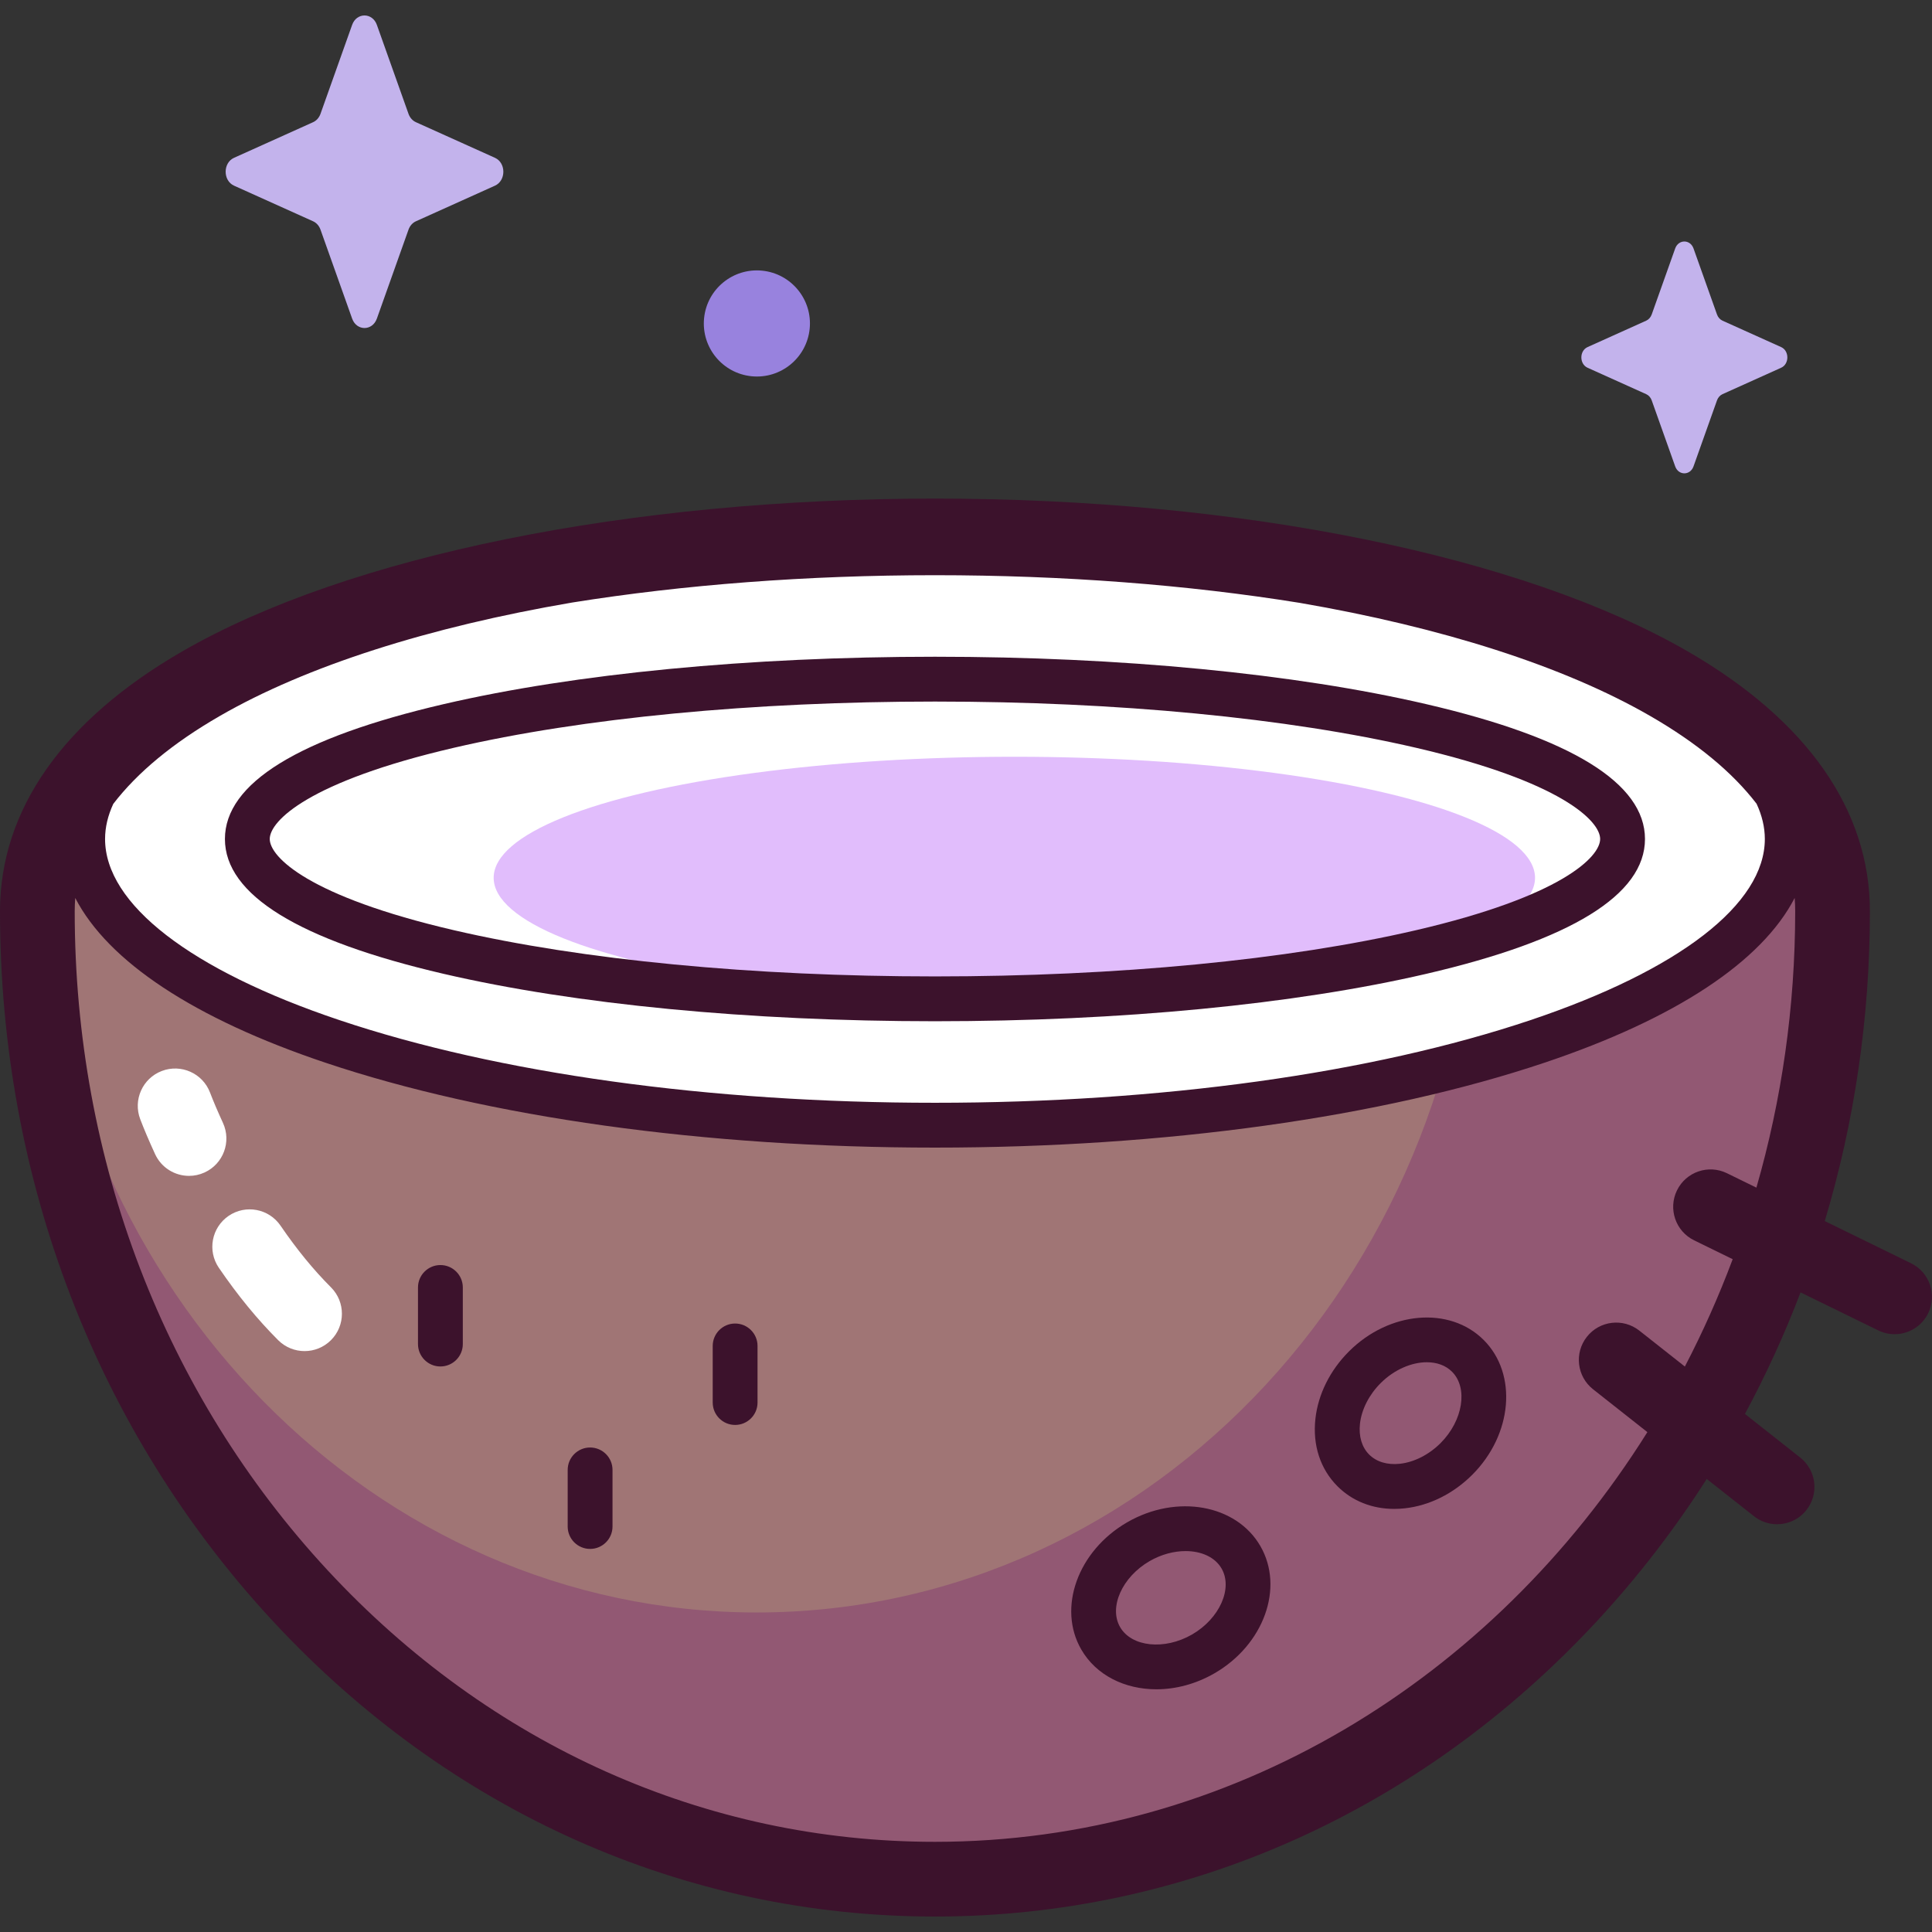 <svg id="Capa_1" enable-background="new 0 0 512 512" height="512" viewBox="0 0 512 512" width="512" xmlns="http://www.w3.org/2000/svg"><rect x="0" y="0" width="512" height="512" fill="#333333" stroke="none"/><g><g><path d="m485.644 241.466c-.027 141.681-106.499 256.536-237.872 256.536s-237.9-114.855-237.873-256.536c.025-132.578 475.77-132.586 475.745 0z" fill="#a07575"/><path d="m222.935 142.52c87.303 3.84 168.253 30.239 168.243 79.202-.022 113.548-85.352 205.598-190.64 205.598-101.163 0-183.927-84.984-190.238-192.361-.26 2.133-.401 4.301-.402 6.508-.026 141.68 106.5 256.535 237.873 256.535s237.845-114.855 237.872-256.536c.014-70.918-136.091-103.896-262.708-98.946z" fill="#925873"/><ellipse cx="247.771" cy="222.341" fill="#fff" rx="225.867" ry="75.846"/><ellipse cx="268.812" cy="232.625" fill="#e1bdfc" rx="137.985" ry="32.076"/><path d="m99.876 6.597 8.385 23.576c.359 1.009 1.07 1.809 1.966 2.213l20.946 9.437c2.959 1.333 2.959 6.048 0 7.381l-20.946 9.437c-.897.404-1.607 1.204-1.966 2.213l-8.385 23.576c-1.185 3.331-5.374 3.331-6.558 0l-8.385-23.576c-.359-1.01-1.07-1.809-1.966-2.213l-20.946-9.437c-2.959-1.333-2.959-6.048 0-7.381l20.946-9.437c.897-.404 1.607-1.204 1.966-2.213l8.385-23.576c1.185-3.331 5.374-3.331 6.558 0z" fill="#c3b3ec"/><path d="m448.803 65.852 6.219 17.488c.266.749.793 1.342 1.459 1.642l15.538 7c2.195.989 2.195 4.486 0 5.475l-15.538 7c-.665.3-1.192.893-1.459 1.642l-6.219 17.488c-.879 2.471-3.986 2.471-4.865 0l-6.219-17.488c-.266-.749-.794-1.342-1.459-1.642l-15.538-7c-2.195-.989-2.195-4.486 0-5.475l15.538-7c.665-.3 1.193-.893 1.459-1.642l6.219-17.488c.879-2.47 3.987-2.47 4.865 0z" fill="#c3b3ec"/><ellipse cx="200.5" cy="85.654" fill="#9882de" rx="14.062" ry="14.062" transform="matrix(.099 -.995 .995 .099 95.506 276.738)"/></g><g><g fill="#3c122c"><path d="m247.772 270.64c-49.114 0-95.352-4.461-130.197-12.561-38.464-8.941-57.968-20.965-57.968-35.738s19.503-26.797 57.968-35.738c34.845-8.1 81.084-12.561 130.197-12.561s95.351 4.461 130.198 12.561c38.464 8.941 57.967 20.965 57.967 35.738s-19.502 26.797-57.967 35.738c-34.847 8.1-81.085 12.561-130.198 12.561zm0-84.719c-48.235 0-93.519 4.351-127.508 12.253-38.505 8.951-48.778 19.402-48.778 24.167s10.273 15.217 48.778 24.167c33.99 7.901 79.273 12.253 127.508 12.253s93.518-4.351 127.508-12.253c38.504-8.951 48.777-19.402 48.777-24.167s-10.273-15.216-48.777-24.167c-33.991-7.902-79.273-12.253-127.508-12.253z"/><path d="m306.451 447.682c-8.335 0-15.943-3.689-19.903-10.545-6.372-11.037-.909-26.163 12.178-33.718 13.086-7.554 28.916-4.724 35.29 6.313v.001c6.372 11.036.909 26.162-12.178 33.717-4.955 2.86-10.307 4.232-15.387 4.232zm7.739-36.63c-3.07 0-6.427.866-9.524 2.654-7.288 4.208-10.874 12.218-7.829 17.491 3.044 5.273 11.773 6.173 19.063 1.965 7.288-4.208 10.874-12.218 7.829-17.491v.001c-1.752-3.034-5.384-4.62-9.539-4.62z"/><path d="m369.486 399.874c-5.859 0-11.124-2.083-15.045-6.004-4.544-4.545-6.621-10.897-5.844-17.888.721-6.495 3.876-12.829 8.88-17.833 10.683-10.684 26.707-12.048 35.72-3.036h.001c9.011 9.012 7.649 25.036-3.037 35.721-5.004 5.004-11.337 8.158-17.832 8.88-.961.107-1.909.16-2.843.16zm8.638-38.866c-4.028 0-8.637 1.931-12.246 5.542-3.06 3.06-5.055 6.976-5.473 10.745-.37 3.331.495 6.234 2.437 8.176 1.941 1.942 4.846 2.808 8.177 2.438 3.769-.419 7.685-2.414 10.744-5.473 5.951-5.951 7.342-14.615 3.037-18.921-1.695-1.695-4.064-2.507-6.676-2.507z"/><path d="m116.71 362.128c-3.28 0-5.939-2.659-5.939-5.94v-14.997c0-3.28 2.659-5.939 5.939-5.939s5.939 2.659 5.939 5.939v14.997c0 3.281-2.659 5.94-5.939 5.94z"/><path d="m194.816 377.625c-3.28 0-5.939-2.659-5.939-5.94v-14.997c0-3.28 2.659-5.94 5.939-5.94s5.939 2.659 5.939 5.94v14.997c.001 3.281-2.659 5.94-5.939 5.94z"/><path d="m156.383 410.479c-3.28 0-5.94-2.659-5.94-5.939v-14.998c0-3.28 2.659-5.939 5.94-5.939 3.28 0 5.939 2.659 5.939 5.939v14.998c0 3.28-2.659 5.939-5.939 5.939z"/><path d="m506.448 334.779-22.866-11.185c7.86-26.188 11.955-53.819 11.961-82.126.005-26.793-16.674-50.591-48.233-68.821-43.918-25.367-118.493-40.514-199.487-40.517-.01 0-.017 0-.027 0-80.979 0-155.557 15.138-199.497 40.495-31.592 18.232-48.294 42.037-48.299 68.84-.014 71.025 25.663 137.838 72.301 188.131 46.826 50.497 109.143 78.306 175.47 78.306 66.321 0 128.63-27.81 175.449-78.306 10.853-11.706 20.556-24.317 29.081-37.659l12.518 9.875c1.816 1.433 3.977 2.128 6.124 2.128 2.926 0 5.825-1.292 7.778-3.768 3.386-4.293 2.652-10.517-1.641-13.903l-14.654-11.561c5.595-10.386 10.521-21.141 14.736-32.213l20.586 10.07c1.4.685 2.882 1.009 4.341 1.009 3.662 0 7.183-2.041 8.9-5.552 2.404-4.912.371-10.841-4.541-13.243zm-38.749-112.438c0 17.251-22.637 34.747-62.106 48.001-42.067 14.126-98.116 21.906-157.821 21.906-59.706 0-115.755-7.78-157.822-21.906-39.47-13.254-62.106-30.75-62.106-48.001 0-3.1.743-6.208 2.172-9.298 6.408-8.354 15.809-16.13 28.18-23.27 23.08-13.319 55.574-23.62 93.396-30.089 29.629-4.744 62.315-7.25 96.18-7.25 34.063 0 66.931 2.536 96.697 7.335 37.634 6.477 69.963 16.752 92.938 30.023 12.33 7.122 21.705 14.878 28.102 23.208 1.441 3.104 2.19 6.226 2.19 9.341zm-21.192 139.807-12.067-9.52c-4.292-3.385-10.517-2.652-13.902 1.641-3.386 4.293-2.652 10.517 1.641 13.903l14.394 11.355c-41.035 65.47-110.356 108.576-188.8 108.576-60.755 0-117.916-25.559-160.953-71.97-43.231-46.62-67.033-108.651-67.02-174.665 0-1.174.05-2.338.142-3.496 8.688 16.82 31.447 31.951 66.228 43.63 43.254 14.525 100.646 22.524 161.603 22.524s118.349-7.999 161.603-22.524c34.782-11.68 57.542-26.812 66.229-43.633.092 1.157.141 2.322.141 3.495-.005 25.501-3.605 50.112-10.28 73.268l-7.805-3.818c-4.913-2.404-10.84-.368-13.242 4.543-2.401 4.911-.368 10.84 4.544 13.242l10.218 4.998c-3.674 9.812-7.913 19.31-12.674 28.451z"/></g><path d="m80.711 358.054c-2.534 0-5.067-.967-7.001-2.901-5.541-5.544-10.681-11.814-15.712-19.17-3.087-4.513-1.931-10.673 2.582-13.759 4.514-3.087 10.672-1.93 13.759 2.582 4.332 6.334 8.706 11.682 13.373 16.35 3.865 3.866 3.864 10.135-.003 14-1.933 1.932-4.466 2.898-6.998 2.898z" fill="#fff"/><path d="m50.1 311.619c-3.753 0-7.341-2.145-9.006-5.78-1.661-3.627-2.872-6.475-3.928-9.233-1.954-5.107.602-10.83 5.708-12.783 5.107-1.954 10.83.602 12.783 5.708.899 2.35 1.958 4.837 3.437 8.065 2.277 4.971.092 10.846-4.879 13.122-1.335.612-2.736.901-4.115.901z" fill="#fff"/></g></g></svg>